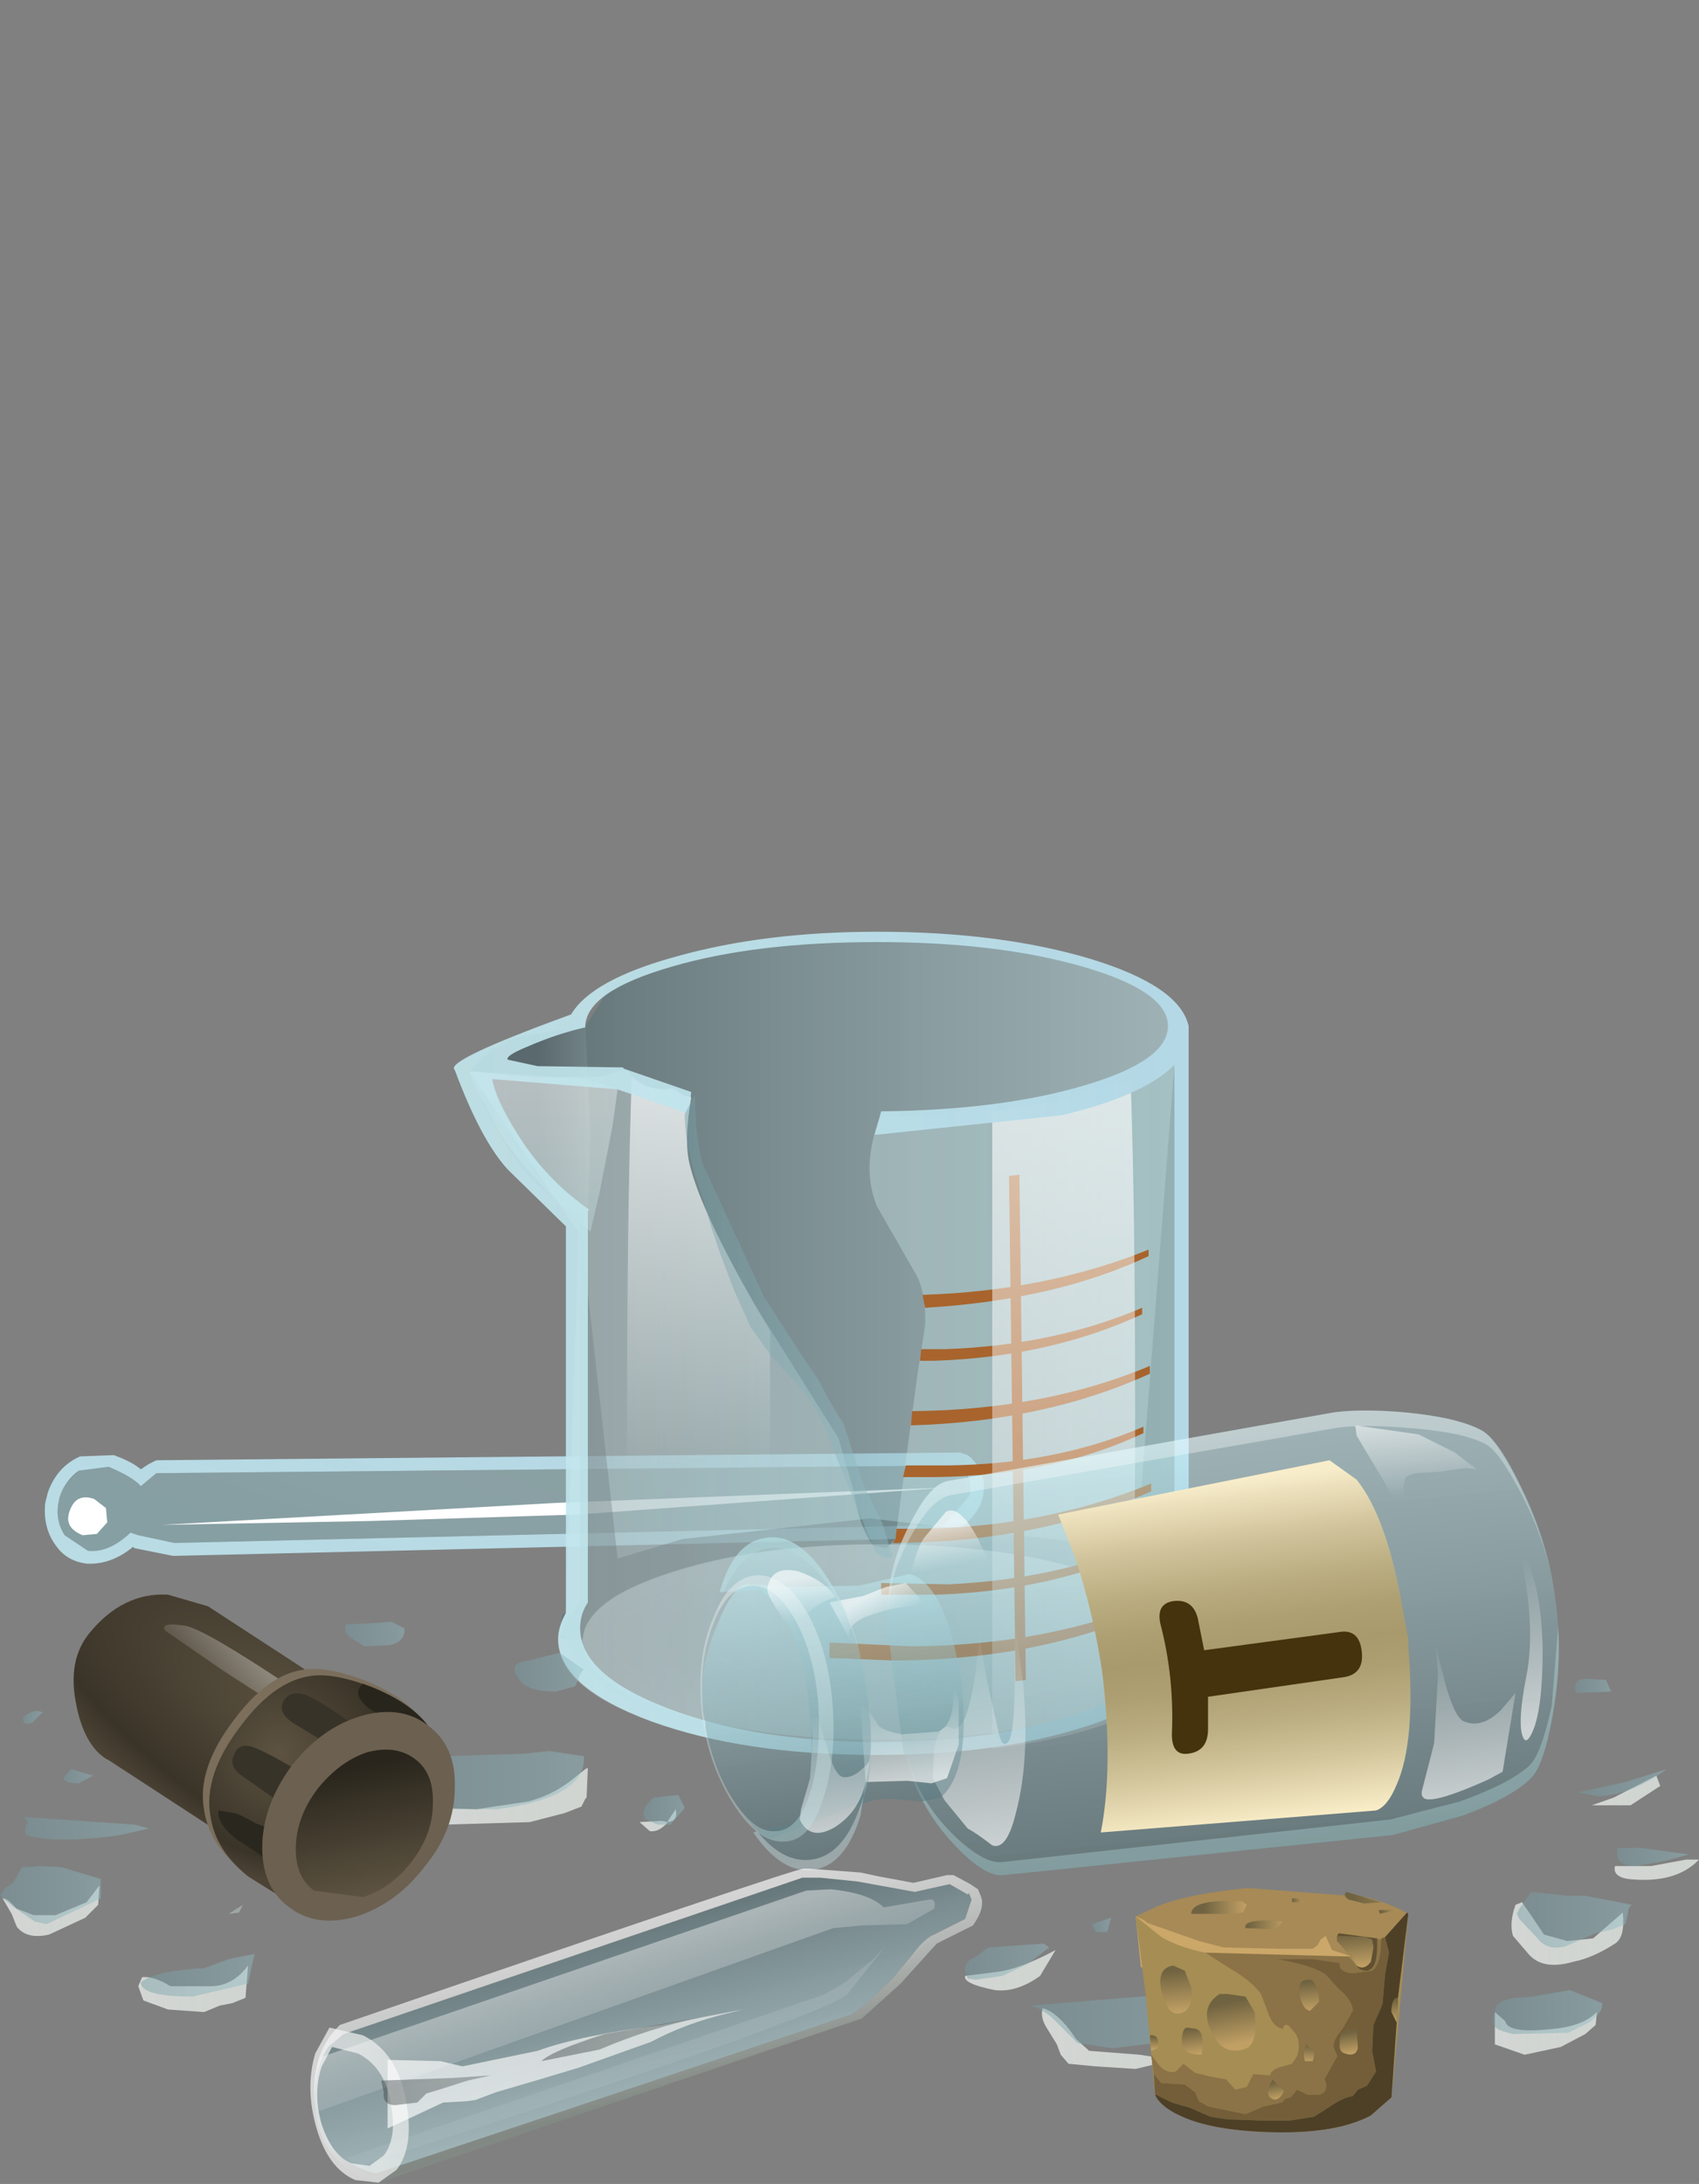<?xml version="1.0" encoding="UTF-8" standalone="no"?>
<svg xmlns:xlink="http://www.w3.org/1999/xlink" height="84.5px" width="65.75px" xmlns="http://www.w3.org/2000/svg">
  <rect width="100%" height="100%" fill="#808080" stroke="none"/>
  <g transform="matrix(1.0, 0.0, 0.0, 1.0, 0.0, 0.0)">
    <use height="48.45" transform="matrix(1.0, 0.0, 0.0, 1.0, 0.0, 36.05)" width="65.75" xlink:href="#shape0"/>
  </g>
  <defs>
    <g id="shape0" transform="matrix(1.0, 0.0, 0.0, 1.0, 0.0, -36.05)">
      <path d="M37.15 56.7 L37.55 57.35 Q37.7 58.15 36.55 59.0 L6.75 59.7 5.35 59.4 5.05 59.3 Q4.2 60.1 3.4 60.0 L2.5 59.4 Q2.15 58.85 2.25 58.2 2.35 57.5 2.95 57.0 3.55 56.45 4.2 56.75 5.15 57.15 5.45 57.5 L6.05 57.0 37.15 56.7" fill="url(#gradient0)" fill-rule="evenodd" stroke="none"/>
      <path d="M37.15 56.2 L37.45 56.3 Q38.3 57.0 38.0 58.05 37.8 58.7 36.85 59.4 L36.6 59.5 6.7 60.2 5.2 59.9 5.15 59.85 Q4.3 60.55 3.35 60.5 2.6 60.4 2.2 59.85 1.65 59.15 1.75 58.15 L1.85 57.75 Q2.2 56.75 3.1 56.35 L4.4 56.3 Q5.1 56.55 5.45 56.85 L5.75 56.65 6.05 56.5 37.15 56.2 M37.5 57.9 Q37.65 57.45 37.4 57.0 L37.15 56.7 6.05 57.0 5.45 57.5 Q5.15 57.15 4.2 56.75 L3.05 56.9 Q2.5 57.3 2.3 57.95 L2.25 58.2 Q2.15 58.85 2.5 59.4 L3.4 60.0 Q4.2 60.1 5.05 59.3 L5.35 59.4 6.75 59.7 36.55 59.0 37.5 57.9" fill="url(#gradient1)" fill-rule="evenodd" stroke="none"/>
      <path d="M3.65 58.0 L4.1 58.35 4.15 58.9 3.75 59.35 3.2 59.4 Q2.45 59.1 2.7 58.45 2.95 57.75 3.65 58.0" fill="#ffffff" fill-rule="evenodd" stroke="none"/>
      <path d="M36.7 57.55 L22.35 58.6 14.3 58.85 6.25 59.0 21.5 58.15 36.7 57.55" fill="#ffffff" fill-rule="evenodd" stroke="none"/>
      <path d="M22.75 46.85 Q21.25 46.55 20.2 45.2 19.5 44.35 18.75 42.8 L18.15 41.45 18.7 40.95 Q19.4 40.35 20.1 40.1 L22.65 39.7 22.85 43.8 22.75 46.85" fill="url(#gradient2)" fill-rule="evenodd" stroke="none"/>
      <path d="M34.05 59.75 Q29.35 59.75 26.0 60.85 22.65 61.9 22.55 63.45 L21.6 63.4 22.45 61.9 22.45 47.35 23.9 60.3 26.4 59.55 33.65 58.75 41.2 59.6 43.95 60.4 45.45 41.2 45.7 59.85 45.9 62.2 45.8 63.95 45.55 63.95 45.6 63.5 Q45.6 61.95 42.25 60.85 38.85 59.75 34.05 59.75" fill="url(#gradient3)" fill-rule="evenodd" stroke="none"/>
      <path d="M45.6 63.5 Q45.6 65.1 42.25 66.2 38.85 67.3 34.05 67.3 29.3 67.3 25.9 66.2 22.55 65.1 22.55 63.5 22.55 61.95 25.9 60.85 29.25 59.75 34.05 59.75 38.85 59.75 42.25 60.85 45.6 61.95 45.6 63.5" fill="url(#gradient4)" fill-rule="evenodd" stroke="none"/>
      <path d="M45.7 40.45 L45.9 42.15 45.9 62.2 45.8 63.95 Q45.0 65.2 43.4 66.0 40.05 67.75 34.05 67.4 27.9 67.0 25.35 66.25 24.4 66.0 23.2 65.15 L22.4 64.35 22.15 63.95 21.85 63.2 Q21.6 62.45 21.9 62.4 L22.45 62.4 22.45 47.35 Q20.45 45.3 19.6 43.9 L18.15 41.45 18.6 40.95 Q19.25 40.4 20.1 40.1 L22.65 39.7 23.55 38.3 Q25.25 36.85 29.2 36.45 33.6 36.05 38.4 36.65 42.6 37.2 44.15 38.0 45.25 38.65 45.7 40.45" fill="url(#gradient5)" fill-rule="evenodd" stroke="none"/>
      <path d="M45.5 39.9 L46.0 39.9 46.0 62.7 46.2 63.45 Q46.2 65.3 42.6 66.6 39.0 67.9 33.9 67.9 28.8 67.9 25.2 66.6 21.6 65.3 21.6 63.45 21.6 63.0 21.9 62.45 L22.4 47.7 18.15 41.45 20.7 41.7 23.3 41.65 24.1 41.4 24.3 41.45 Q24.85 42.15 25.75 42.15 L26.0 42.1 26.5 42.4 26.75 42.45 Q26.45 44.15 26.7 45.1 27.15 46.9 29.25 50.55 L32.45 55.65 33.05 57.75 Q33.25 59.1 33.8 59.8 L34.3 59.9 34.65 59.55 35.5 53.2 35.8 51.3 Q35.85 50.15 35.5 49.4 L33.95 46.7 Q33.35 45.3 33.95 43.5 L34.05 43.25 39.7 42.85 Q44.1 42.15 45.5 39.9" fill="url(#gradient6)" fill-rule="evenodd" stroke="none"/>
      <path d="M39.7 65.0 L39.3 65.05 39.05 45.5 39.45 45.45 39.7 65.0" fill="#a8642c" fill-rule="evenodd" stroke="none"/>
      <path d="M35.8 50.6 L35.7 50.1 Q40.5 49.95 44.45 48.35 L44.45 48.6 Q40.85 50.3 35.8 50.6" fill="#a8642c" fill-rule="evenodd" stroke="none"/>
      <path d="M44.5 52.85 L44.5 53.15 Q40.45 55.0 35.25 55.15 L35.3 54.6 Q40.45 54.55 44.5 52.85" fill="#a8642c" fill-rule="evenodd" stroke="none"/>
      <path d="M44.2 50.6 L44.2 50.85 Q40.65 52.5 36.15 52.65 L35.6 52.65 35.65 52.2 36.6 52.2 Q40.8 52.05 44.2 50.6" fill="#a8642c" fill-rule="evenodd" stroke="none"/>
      <path d="M44.55 57.4 L44.55 57.7 Q40.3 59.65 34.65 59.7 L34.55 59.7 34.65 59.55 34.7 59.15 35.25 59.15 Q40.3 59.15 44.55 57.4" fill="#a8642c" fill-rule="evenodd" stroke="none"/>
      <path d="M44.25 55.2 L44.25 55.45 Q40.75 57.1 36.2 57.15 L34.95 57.15 35.05 56.7 36.65 56.7 Q40.9 56.65 44.25 55.2" fill="#a8642c" fill-rule="evenodd" stroke="none"/>
      <path d="M32.1 64.15 L32.1 63.55 35.3 63.7 Q40.55 63.65 44.6 61.95 L44.6 62.25 Q40.35 64.2 34.7 64.25 L32.1 64.15" fill="#a8642c" fill-rule="evenodd" stroke="none"/>
      <path d="M44.3 59.9 Q40.75 61.55 36.25 61.7 L34.1 61.7 34.1 61.25 36.7 61.3 Q40.95 61.1 44.3 59.65 L44.3 59.9" fill="#a8642c" fill-rule="evenodd" stroke="none"/>
      <path d="M29.25 50.55 L29.8 51.5 29.8 67.65 Q26.75 67.3 24.35 66.3 24.15 50.15 24.45 41.65 24.95 42.15 25.75 42.15 L26.0 42.1 26.5 42.4 26.75 42.45 Q26.45 44.15 26.7 45.1 27.15 46.9 29.25 50.55" fill="url(#gradient7)" fill-rule="evenodd" stroke="none"/>
      <path d="M38.4 43.0 L39.05 42.95 41.7 42.4 42.2 42.1 42.45 42.15 Q43.25 42.15 43.75 41.65 44.05 50.15 43.85 66.3 41.55 67.3 38.4 67.65 L38.4 43.0" fill="url(#gradient8)" fill-rule="evenodd" stroke="none"/>
      <path d="M23.9 42.15 L23.7 43.6 23.2 46.15 22.85 47.65 Q20.1 45.2 19.2 43.6 L18.35 41.95 18.15 41.45 22.65 41.75 23.9 42.15" fill="url(#gradient9)" fill-rule="evenodd" stroke="none"/>
      <path d="M41.9 37.4 Q38.6 36.45 33.95 36.45 29.25 36.45 26.0 37.4 22.7 38.35 22.65 39.7 L22.65 39.75 Q21.55 40.0 20.4 40.5 19.55 40.85 19.65 41.0 L20.8 41.25 24.1 41.3 24.15 41.35 26.75 42.25 26.65 43.1 23.9 42.15 19.05 41.75 Q19.2 42.65 20.3 44.3 21.35 45.8 22.8 46.8 L22.75 46.85 22.75 62.0 Q22.45 62.45 22.45 63.0 22.45 64.8 25.85 66.1 29.25 67.4 34.05 67.4 38.85 67.4 42.25 66.1 45.6 64.8 45.6 63.0 L45.45 62.2 45.45 41.2 Q44.25 42.4 41.1 43.15 L33.95 43.9 33.85 43.9 34.1 43.0 Q38.75 42.95 41.95 42.0 45.2 41.05 45.2 39.7 45.2 38.35 41.9 37.4 M42.2 37.1 Q45.65 38.15 46.0 39.7 L46.0 62.65 46.2 63.4 Q46.2 65.25 42.6 66.6 39.0 67.9 33.9 67.9 28.8 67.9 25.2 66.6 21.6 65.25 21.6 63.4 21.6 62.95 21.9 62.4 L21.9 47.45 19.65 45.25 Q18.6 44.1 17.6 41.4 17.15 41.05 22.1 39.25 22.9 37.9 26.2 37.0 29.6 36.05 33.95 36.05 38.7 36.05 42.2 37.1" fill="url(#gradient10)" fill-rule="evenodd" stroke="none"/>
      <path d="M28.1 47.0 L29.55 50.15 31.0 52.4 31.65 53.35 32.1 54.2 32.65 55.1 33.4 57.4 34.15 58.95 34.55 60.25 Q34.1 60.35 33.85 60.0 L33.65 59.5 32.25 56.1 Q31.8 54.7 30.9 53.6 L29.95 52.6 29.05 51.35 28.4 49.9 27.85 48.45 27.5 47.4 27.2 46.35 Q26.5 44.5 26.5 43.1 L26.9 42.35 Q26.9 44.05 27.2 45.05 L28.1 47.0" fill="url(#gradient11)" fill-rule="evenodd" stroke="none"/>
      <path d="M58.25 78.2 Q58.35 78.7 60.1 78.5 61.25 78.4 61.8 77.85 L61.75 78.35 61.35 78.7 60.4 79.2 59.0 79.5 57.85 79.1 57.85 77.85 58.25 78.2" fill="url(#gradient12)" fill-rule="evenodd" stroke="none"/>
      <path d="M58.65 73.7 L58.9 73.6 59.35 74.25 59.75 74.85 60.65 75.1 61.65 75.0 62.8 74.0 Q62.9 74.95 62.5 75.2 61.65 75.75 60.9 75.9 59.7 76.25 59.15 75.6 L58.55 74.9 Q58.4 74.4 58.65 73.7" fill="url(#gradient13)" fill-rule="evenodd" stroke="none"/>
      <path d="M65.25 71.95 L65.75 71.95 Q64.85 72.9 63.0 72.7 62.4 72.6 62.5 72.2 L63.9 72.2 65.25 71.95" fill="url(#gradient14)" fill-rule="evenodd" stroke="none"/>
      <path d="M64.1 68.7 L64.25 69.1 63.1 69.85 61.6 69.85 62.45 69.55 64.1 68.7" fill="url(#gradient15)" fill-rule="evenodd" stroke="none"/>
      <path d="M43.95 80.05 L42.4 79.95 41.35 79.85 41.05 79.5 40.9 79.1 40.5 78.45 Q40.25 78.05 40.35 77.7 40.95 77.85 41.65 78.9 L42.15 79.35 44.1 79.5 45.4 79.7 43.95 80.05" fill="url(#gradient16)" fill-rule="evenodd" stroke="none"/>
      <path d="M40.85 75.45 L40.25 76.45 Q39.35 77.1 38.5 77.0 37.25 76.75 37.35 76.45 L38.55 76.3 Q39.45 76.2 40.85 75.45" fill="url(#gradient17)" fill-rule="evenodd" stroke="none"/>
      <path d="M25.85 70.5 Q25.5 70.9 25.15 70.85 L24.75 70.5 25.6 70.45 25.85 70.5 25.85 70.45 26.15 70.0 Q26.25 70.45 25.85 70.5" fill="url(#gradient18)" fill-rule="evenodd" stroke="none"/>
      <path d="M22.75 68.4 L22.7 69.55 22.65 69.6 22.5 69.9 21.85 70.15 20.5 70.5 17.15 70.6 Q16.8 70.6 16.75 70.45 L16.75 69.95 18.45 70.0 20.45 69.7 Q21.4 69.45 22.15 68.85 L22.65 68.45 22.75 68.4" fill="url(#gradient19)" fill-rule="evenodd" stroke="none"/>
      <path d="M5.35 76.85 L5.5 76.5 Q5.95 76.45 6.6 76.85 L8.15 76.85 Q9.0 76.85 9.6 76.05 L9.5 77.3 9.0 77.5 8.5 77.6 7.9 77.85 6.5 77.75 5.55 77.4 5.35 76.85" fill="url(#gradient20)" fill-rule="evenodd" stroke="none"/>
      <path d="M0.45 74.05 L0.1 73.45 Q0.25 73.45 0.4 73.6 L0.65 73.85 1.3 74.1 2.15 74.1 3.35 73.6 3.85 72.95 3.8 73.7 3.3 74.2 1.9 74.85 Q1.05 75.05 0.65 74.55 L0.45 74.05" fill="url(#gradient21)" fill-rule="evenodd" stroke="none"/>
      <path d="M19.25 70.0 L17.65 70.0 Q16.8 69.9 15.3 68.85 L14.35 67.95 17.3 67.95 20.3 67.85 21.25 67.75 22.6 67.95 Q22.7 69.55 19.25 70.0" fill="url(#gradient22)" fill-rule="evenodd" stroke="none"/>
      <path d="M15.15 62.75 L15.65 63.0 Q15.7 63.5 15.1 63.65 L14.1 63.7 13.55 63.35 Q13.25 63.1 13.4 62.85 L14.5 62.8 15.15 62.75" fill="url(#gradient23)" fill-rule="evenodd" stroke="none"/>
      <path d="M9.85 75.6 L9.6 76.75 7.45 77.25 Q5.45 77.25 5.45 76.7 6.0 76.25 7.9 76.15 L8.85 75.8 9.85 75.6" fill="url(#gradient24)" fill-rule="evenodd" stroke="none"/>
      <path d="M9.4 73.7 L9.25 74.0 8.85 74.05 Q9.15 73.85 9.4 73.7" fill="url(#gradient25)" fill-rule="evenodd" stroke="none"/>
      <path d="M5.25 70.6 L5.75 70.75 4.65 71.0 Q2.2 71.35 1.0 71.0 0.9 70.7 1.1 70.5 L0.9 70.3 5.25 70.6" fill="url(#gradient26)" fill-rule="evenodd" stroke="none"/>
      <path d="M2.75 68.45 L3.6 68.7 3.05 69.0 Q2.5 69.0 2.45 68.8 L2.75 68.45" fill="url(#gradient27)" fill-rule="evenodd" stroke="none"/>
      <path d="M1.5 66.2 L1.65 66.25 1.25 66.65 Q0.85 66.8 0.9 66.45 1.15 66.2 1.5 66.2" fill="url(#gradient28)" fill-rule="evenodd" stroke="none"/>
      <path d="M0.85 72.25 L1.6 72.2 2.4 72.25 3.9 72.7 3.9 73.45 3.6 73.6 1.8 74.45 1.35 74.35 0.55 73.8 0.0 73.35 0.2 73.05 0.5 72.85 0.85 72.25" fill="url(#gradient29)" fill-rule="evenodd" stroke="none"/>
      <path d="M38.8 76.45 L37.75 76.6 37.45 76.55 37.35 76.25 Q37.3 75.9 37.7 75.75 L38.25 75.35 40.4 75.2 40.6 75.35 39.75 76.0 38.8 76.45" fill="url(#gradient30)" fill-rule="evenodd" stroke="none"/>
      <path d="M42.25 74.45 L43.0 74.2 42.85 74.75 42.4 74.75 42.25 74.45" fill="url(#gradient31)" fill-rule="evenodd" stroke="none"/>
      <path d="M44.75 77.2 L47.1 77.95 Q46.65 78.05 46.05 78.4 L45.1 79.0 43.05 79.25 41.7 79.05 40.85 78.2 Q40.35 77.7 39.85 77.6 L44.75 77.2" fill="url(#gradient32)" fill-rule="evenodd" stroke="none"/>
      <path d="M61.75 74.8 L60.6 75.3 Q59.9 75.5 59.5 75.0 L58.8 74.25 58.7 74.05 58.8 73.85 59.25 73.2 60.65 73.35 61.35 73.35 63.15 73.7 Q63.0 73.8 63.0 74.05 L62.9 74.45 62.4 74.65 61.75 74.8" fill="url(#gradient33)" fill-rule="evenodd" stroke="none"/>
      <path d="M63.5 71.5 L65.35 71.75 64.45 72.0 63.3 72.2 Q62.45 72.2 62.6 71.5 L63.5 71.5" fill="url(#gradient34)" fill-rule="evenodd" stroke="none"/>
      <path d="M61.85 69.5 L61.05 69.35 62.9 68.95 64.5 68.45 Q63.15 69.45 61.85 69.5" fill="url(#gradient35)" fill-rule="evenodd" stroke="none"/>
      <path d="M26.25 69.45 L26.5 69.95 25.95 70.6 25.45 70.6 25.0 70.4 Q24.7 70.05 25.3 69.55 L26.25 69.45" fill="url(#gradient36)" fill-rule="evenodd" stroke="none"/>
      <path d="M22.6 64.6 Q22.45 64.7 22.4 64.95 L22.25 65.25 21.5 65.45 Q20.45 65.45 20.15 65.05 19.55 64.35 20.45 64.25 L21.65 63.95 22.6 64.6" fill="url(#gradient37)" fill-rule="evenodd" stroke="none"/>
      <path d="M62.15 65.0 L62.35 65.45 61.0 65.5 Q60.8 65.0 61.35 64.95 L62.15 65.0" fill="url(#gradient38)" fill-rule="evenodd" stroke="none"/>
      <path d="M60.75 77.0 L62.0 77.5 Q62.05 77.85 61.5 78.25 L60.7 78.65 58.55 78.7 Q57.9 78.55 57.85 78.4 57.75 78.3 57.8 78.0 L57.9 77.6 Q58.05 77.4 58.6 77.3 L59.3 77.25 60.75 77.0" fill="url(#gradient39)" fill-rule="evenodd" stroke="none"/>
      <path d="M35.25 58.9 Q36.0 57.4 36.7 57.3 L51.6 54.65 Q52.7 54.5 54.4 54.65 56.45 54.85 57.35 55.35 58.0 55.7 58.9 57.6 59.95 59.75 60.2 61.95 60.5 64.05 60.1 66.3 59.75 68.3 59.25 68.8 58.5 69.55 56.6 70.25 L53.9 71.0 38.85 72.55 Q38.15 72.65 37.0 71.45 35.9 70.3 35.4 69.0 L34.95 67.7 34.65 65.35 34.35 63.0 34.4 61.65 Q34.5 60.3 35.25 58.9" fill="url(#gradient40)" fill-rule="evenodd" stroke="none"/>
      <path d="M36.9 71.0 Q38.05 72.1 38.75 72.05 L53.8 70.4 56.5 69.7 Q58.45 69.0 59.2 68.3 59.65 67.85 60.05 66.0 L60.3 62.95 Q60.4 64.55 60.1 66.3 59.75 68.3 59.25 68.8 58.5 69.55 56.6 70.25 L53.9 71.0 38.85 72.55 Q38.15 72.65 37.0 71.45 35.9 70.3 35.4 69.0 L34.9 67.25 35.35 68.75 Q35.85 69.95 36.9 71.0" fill="url(#gradient41)" fill-rule="evenodd" stroke="none"/>
      <path d="M35.25 58.9 Q36.0 57.4 36.7 57.3 L51.6 54.65 Q52.7 54.5 54.4 54.65 56.45 54.85 57.35 55.35 57.95 55.7 58.85 57.55 59.65 59.2 60.0 60.8 59.65 59.3 58.9 57.85 58.0 56.1 57.45 55.85 56.55 55.4 54.5 55.25 52.75 55.1 51.7 55.25 L36.8 57.85 Q36.1 57.95 35.3 59.35 34.55 60.65 34.4 61.9 L34.35 62.7 34.4 61.65 Q34.5 60.3 35.25 58.9" fill="url(#gradient42)" fill-rule="evenodd" stroke="none"/>
      <path d="M39.25 62.75 L39.5 64.35 Q39.95 67.8 39.3 70.2 38.95 71.6 38.4 71.4 37.75 70.9 37.45 70.75 L36.55 69.65 36.1 68.8 36.15 67.7 Q36.35 66.6 36.8 66.85 37.55 67.25 37.9 63.35 L38.2 65.05 38.65 67.05 Q38.8 67.7 39.05 67.35 39.35 66.8 39.25 62.75" fill="url(#gradient43)" fill-rule="evenodd" stroke="none"/>
      <path d="M59.05 64.95 Q59.35 63.55 59.1 61.6 L58.85 59.95 Q59.65 61.15 59.7 63.8 59.7 66.0 59.35 66.9 59.05 67.65 58.9 67.1 58.75 66.5 59.05 64.95" fill="url(#gradient44)" fill-rule="evenodd" stroke="none"/>
      <path d="M41.6 60.25 L40.95 58.6 51.45 56.5 52.5 57.25 Q53.7 58.75 54.3 62.35 L54.5 63.4 54.5 63.7 Q54.8 67.35 54.05 69.05 53.7 69.9 53.25 70.05 L42.6 70.9 Q43.1 68.35 42.65 64.65 42.3 62.35 41.6 60.25" fill="url(#gradient45)" fill-rule="evenodd" stroke="none"/>
      <path d="M35.85 59.4 L36.6 58.5 Q37.1 58.2 37.8 59.45 L38.5 60.85 Q37.6 60.6 36.65 61.1 35.7 61.55 35.35 62.45 L35.1 61.65 35.3 60.7 Q35.55 59.7 35.85 59.4" fill="url(#gradient46)" fill-rule="evenodd" stroke="none"/>
      <path d="M55.55 63.65 L55.95 65.2 Q56.3 66.45 56.65 66.6 57.35 66.9 58.1 66.15 L58.65 65.5 58.15 68.55 57.6 68.85 Q55.6 69.75 55.15 69.6 54.95 69.5 55.05 69.2 L55.5 67.45 55.65 64.8 55.55 63.65" fill="url(#gradient47)" fill-rule="evenodd" stroke="none"/>
      <path d="M54.9 55.5 L56.3 56.2 56.95 56.7 57.15 56.85 56.7 56.8 55.65 56.95 54.8 57.0 Q54.45 57.1 54.4 57.15 L54.3 57.55 54.5 58.95 53.55 57.3 53.1 56.55 52.5 55.55 52.45 55.15 54.9 55.5" fill="url(#gradient48)" fill-rule="evenodd" stroke="none"/>
      <path d="M37.1 64.5 L37.25 65.25 37.25 65.55 Q37.5 68.6 36.4 69.55 L35.7 69.7 34.4 69.6 Q33.75 69.55 32.0 70.3 L29.95 71.1 Q29.4 71.2 28.5 69.8 27.5 68.35 27.3 66.85 L27.3 66.55 27.2 66.2 Q27.0 64.75 27.7 63.0 28.35 61.35 28.9 61.3 L30.9 61.4 33.25 61.35 35.2 60.9 Q36.5 61.25 37.1 64.5" fill="url(#gradient49)" fill-rule="evenodd" stroke="none"/>
      <path d="M37.1 65.8 L37.1 67.5 36.65 68.8 36.05 69.0 35.1 68.9 33.5 68.95 33.3 66.0 33.55 66.1 33.9 66.6 Q34.0 66.95 34.9 67.1 L36.3 67.0 Q37.05 66.7 36.85 64.95 L37.1 65.8" fill="url(#gradient50)" fill-rule="evenodd" stroke="none"/>
      <path d="M32.1 62.0 L33.4 61.75 34.3 61.4 35.05 61.25 35.8 62.05 34.5 62.25 Q33.75 62.45 33.4 62.6 32.8 62.9 32.85 63.35 L32.1 62.0" fill="url(#gradient51)" fill-rule="evenodd" stroke="none"/>
      <path d="M43.95 74.15 L44.8 73.75 Q46.1 73.25 48.3 73.05 L52.85 73.4 Q53.95 73.7 54.5 74.05 L53.85 81.15 53.05 81.85 Q51.75 82.55 49.3 82.5 46.75 82.45 45.5 81.75 L44.7 81.05 44.35 77.25 43.95 74.15" fill="#a78a56" fill-rule="evenodd" stroke="none"/>
      <path d="M45.5 76.75 L44.15 76.1 43.95 74.15 Q44.25 74.25 44.4 74.4 L45.4 74.75 46.4 75.1 47.35 75.35 49.55 75.4 50.8 75.4 51.0 75.25 51.1 75.05 51.3 74.9 51.55 75.45 52.15 75.65 Q52.45 75.7 52.4 76.0 52.4 76.5 51.45 76.75 L48.5 77.1 45.5 76.75" fill="#cba769" fill-rule="evenodd" stroke="none"/>
      <path d="M48.05 73.55 L48.25 73.7 48.1 74.0 47.5 74.05 46.1 74.05 Q46.1 73.55 47.55 73.55 L48.05 73.55" fill="url(#gradient52)" fill-rule="evenodd" stroke="none"/>
      <path d="M49.35 74.65 L48.2 74.6 Q48.1 74.3 49.1 74.3 L49.65 74.35 49.35 74.65" fill="url(#gradient53)" fill-rule="evenodd" stroke="none"/>
      <path d="M50.0 73.45 L50.2 73.45 50.45 73.6 50.0 73.6 50.0 73.45" fill="url(#gradient54)" fill-rule="evenodd" stroke="none"/>
      <path d="M52.2 73.5 Q51.95 73.35 52.1 73.2 L53.45 73.6 52.8 73.65 52.2 73.5" fill="url(#gradient55)" fill-rule="evenodd" stroke="none"/>
      <path d="M53.4 74.05 L53.35 73.9 54.05 73.9 53.4 74.05" fill="url(#gradient56)" fill-rule="evenodd" stroke="none"/>
      <path d="M44.35 77.25 L43.95 74.15 44.95 74.95 Q46.35 75.75 48.65 75.7 L52.35 75.7 51.95 75.35 Q51.6 74.95 51.8 74.8 L52.7 74.85 53.4 75.05 Q54.15 74.8 54.45 74.0 L54.5 74.05 53.85 81.15 53.05 81.85 Q51.75 82.55 49.3 82.5 46.75 82.45 45.5 81.75 L44.7 81.05 44.35 77.25" fill="#a58d54" fill-rule="evenodd" stroke="none"/>
      <path d="M49.45 80.7 L49.25 80.45 Q48.95 81.0 49.15 81.15 49.45 81.4 49.7 80.9 L49.45 80.7 M50.7 79.25 L50.55 79.1 Q50.4 79.4 50.5 79.75 L50.8 79.75 Q50.95 79.3 50.7 79.25 M50.55 76.6 Q50.2 76.65 50.3 77.2 50.4 77.75 50.7 77.8 L51.05 77.45 Q51.05 76.85 50.75 76.6 L50.55 76.6 M46.8 75.65 L46.65 75.55 52.2 75.7 52.5 76.05 Q52.6 76.25 52.9 76.25 53.3 76.2 53.3 75.25 L53.3 75.0 53.4 75.05 53.45 75.0 Q53.45 76.0 53.1 76.25 L52.35 76.35 Q51.8 76.3 51.85 75.95 L50.8 75.8 49.4 75.8 Q50.8 76.05 51.3 76.4 L51.8 76.95 Q52.35 77.4 52.35 77.8 L51.95 78.5 Q51.6 78.9 51.6 79.2 L51.75 79.55 51.45 80.1 51.25 80.45 51.3 80.55 Q51.4 80.95 51.05 81.05 L50.6 81.05 50.2 80.85 49.95 81.15 49.75 81.2 49.6 81.35 48.9 81.5 48.2 81.8 46.75 81.5 46.4 81.3 46.25 80.95 45.85 80.65 44.95 80.6 44.65 80.25 44.55 79.5 44.85 79.9 Q45.15 80.25 45.5 80.15 L45.8 79.85 46.25 80.2 46.85 80.35 47.45 80.45 47.8 80.85 48.25 80.75 48.5 80.25 49.15 80.3 Q49.2 80.05 49.65 79.95 L50.0 79.85 50.2 79.55 Q50.35 79.05 50.15 78.7 L49.9 78.4 Q49.7 78.25 49.65 78.5 49.3 78.45 49.1 77.95 L48.8 77.15 Q48.45 76.65 47.5 76.1 L46.8 75.65" fill="#8b7347" fill-rule="evenodd" stroke="none"/>
      <path d="M51.75 74.9 L51.8 74.8 53.3 75.0 53.3 75.25 Q53.3 76.2 52.9 76.25 52.6 76.25 52.5 76.05 52.8 76.25 53.05 75.9 L53.15 75.35 53.1 75.05 52.85 74.95 51.75 74.9" fill="#615031" fill-rule="evenodd" stroke="none"/>
      <path d="M52.55 79.25 L52.5 78.55 52.15 78.55 Q51.85 78.6 51.85 79.0 51.8 79.4 52.05 79.45 52.45 79.6 52.55 79.25 M51.8 76.95 L51.3 76.4 Q50.8 76.05 49.4 75.8 L50.8 75.8 51.85 75.95 Q51.8 76.3 52.35 76.35 L53.1 76.25 Q53.45 76.0 53.45 75.0 L53.6 74.95 53.75 75.55 53.6 76.4 53.5 77.55 53.15 78.35 53.1 79.35 53.25 80.15 52.9 80.7 52.55 80.85 52.35 81.1 Q52.0 81.15 51.55 81.45 L50.85 81.9 49.9 82.05 48.95 82.05 47.5 82.0 46.85 81.9 46.05 81.55 45.35 81.35 44.75 81.05 44.7 81.05 44.65 80.25 44.95 80.6 45.85 80.65 46.25 80.95 46.4 81.3 46.75 81.5 48.2 81.8 48.9 81.5 49.6 81.35 49.75 81.2 49.95 81.15 50.2 80.85 50.6 81.05 51.05 81.05 Q51.4 80.95 51.3 80.55 L51.25 80.45 51.45 80.1 51.75 79.55 51.6 79.2 Q51.6 78.9 51.95 78.5 L52.35 77.8 Q52.35 77.4 51.8 76.95" fill="#735e39" fill-rule="evenodd" stroke="none"/>
      <path d="M54.5 74.05 L54.1 77.3 Q53.85 77.3 53.85 77.85 L54.05 78.25 53.85 81.15 53.05 81.85 Q51.75 82.55 49.3 82.5 46.9 82.45 45.65 81.85 44.9 81.5 44.7 81.05 L44.75 81.05 45.35 81.35 46.05 81.55 46.85 81.9 47.5 82.0 48.95 82.05 49.9 82.05 50.85 81.9 51.55 81.45 Q52.0 81.15 52.35 81.1 L52.55 80.85 52.9 80.7 53.25 80.15 53.1 79.35 53.15 78.35 53.5 77.55 53.6 76.4 53.75 75.55 53.6 74.95 54.45 74.0 54.5 74.05" fill="#4d4027" fill-rule="evenodd" stroke="none"/>
      <path d="M45.65 77.9 Q45.4 77.95 45.2 77.7 L44.95 77.05 Q44.75 76.15 45.4 76.05 L45.85 76.25 46.1 76.9 Q46.2 77.8 45.65 77.9" fill="url(#gradient57)" fill-rule="evenodd" stroke="none"/>
      <path d="M47.2 77.15 L47.5 77.15 48.2 77.25 48.55 77.85 Q48.7 79.0 48.25 79.25 47.35 79.6 46.9 78.65 46.4 77.65 47.2 77.15" fill="url(#gradient58)" fill-rule="evenodd" stroke="none"/>
      <path d="M45.8 79.2 Q45.7 79.05 45.75 78.75 45.8 78.45 45.95 78.45 L46.3 78.5 Q46.65 78.65 46.5 79.5 45.9 79.5 45.8 79.2" fill="url(#gradient59)" fill-rule="evenodd" stroke="none"/>
      <path d="M44.5 78.75 Q44.9 78.7 44.8 79.25 L44.55 79.35 44.5 78.75" fill="url(#gradient60)" fill-rule="evenodd" stroke="none"/>
      <path d="M50.7 77.8 Q50.4 77.75 50.3 77.2 50.2 76.65 50.55 76.6 L50.75 76.6 Q51.05 76.85 51.05 77.45 L50.7 77.8" fill="#705c39" fill-rule="evenodd" stroke="none"/>
      <path d="M50.7 77.8 Q50.4 77.75 50.3 77.2 50.2 76.65 50.55 76.6 L50.75 76.6 Q51.05 76.85 51.05 77.45 L50.7 77.8" fill="url(#gradient61)" fill-rule="evenodd" stroke="none"/>
      <path d="M50.7 79.25 Q50.95 79.3 50.8 79.75 L50.5 79.75 Q50.4 79.4 50.55 79.1 L50.7 79.25" fill="#705c39" fill-rule="evenodd" stroke="none"/>
      <path d="M50.7 79.25 Q50.95 79.3 50.8 79.75 L50.5 79.75 Q50.4 79.4 50.55 79.1 L50.7 79.25" fill="url(#gradient62)" fill-rule="evenodd" stroke="none"/>
      <path d="M49.45 80.7 L49.7 80.9 Q49.45 81.4 49.15 81.15 48.95 81.0 49.25 80.45 L49.45 80.7" fill="#705c39" fill-rule="evenodd" stroke="none"/>
      <path d="M49.45 80.7 L49.7 80.9 Q49.45 81.4 49.15 81.15 48.95 81.0 49.25 80.45 L49.45 80.7" fill="url(#gradient63)" fill-rule="evenodd" stroke="none"/>
      <path d="M52.15 78.55 L52.5 78.55 52.55 79.25 Q52.45 79.6 52.05 79.45 51.8 79.4 51.85 79.0 51.85 78.6 52.15 78.55" fill="#615031" fill-rule="evenodd" stroke="none"/>
      <path d="M52.15 78.55 L52.5 78.55 52.55 79.25 Q52.45 79.6 52.05 79.45 51.8 79.4 51.85 79.0 51.85 78.6 52.15 78.55" fill="url(#gradient64)" fill-rule="evenodd" stroke="none"/>
      <path d="M53.85 77.85 Q53.85 77.3 54.1 77.3 L54.05 78.25 53.85 77.85" fill="#4d4027" fill-rule="evenodd" stroke="none"/>
      <path d="M53.85 77.85 Q53.85 77.3 54.1 77.3 L54.05 78.25 53.85 77.85" fill="url(#gradient65)" fill-rule="evenodd" stroke="none"/>
      <path d="M52.2 75.6 L51.75 75.1 51.75 74.9 52.85 74.95 53.1 75.05 53.15 75.35 53.05 75.9 Q52.8 76.25 52.5 76.05 L52.25 75.7 52.35 75.7 52.2 75.6" fill="#615031" fill-rule="evenodd" stroke="none"/>
      <path d="M52.2 75.6 L51.75 75.1 51.75 74.9 52.85 74.95 53.1 75.05 53.15 75.35 53.05 75.9 Q52.8 76.25 52.5 76.05 L52.25 75.7 52.35 75.7 52.2 75.6" fill="url(#gradient66)" fill-rule="evenodd" stroke="none"/>
      <path d="M32.05 61.1 Q33.2 62.85 33.55 65.5 33.95 68.15 33.3 70.2 32.7 72.2 31.45 72.35 30.25 72.5 29.15 70.9 L29.95 70.7 30.0 70.7 30.55 70.6 30.6 70.55 30.65 70.55 30.75 70.45 30.95 70.15 30.95 70.1 31.05 69.95 31.05 69.9 31.15 69.75 31.15 69.65 31.2 69.45 31.25 69.4 31.3 69.15 31.3 69.05 31.35 68.8 31.35 68.65 31.4 68.35 31.4 67.15 31.35 66.7 31.3 65.85 Q31.0 63.45 30.2 62.25 L29.45 61.5 29.1 61.55 27.85 61.6 Q28.4 59.65 29.65 59.5 30.9 59.3 32.05 61.1" fill="url(#gradient67)" fill-rule="evenodd" stroke="none"/>
      <path d="M32.05 61.1 Q32.95 62.45 33.35 64.3 32.95 62.6 32.1 61.4 30.95 59.75 29.7 59.9 28.6 60.15 28.0 61.6 L27.85 61.6 Q28.4 59.65 29.65 59.5 30.9 59.3 32.05 61.1" fill="url(#gradient68)" fill-rule="evenodd" stroke="none"/>
      <path d="M31.45 72.35 Q30.25 72.5 29.15 70.9 L29.3 70.85 Q30.3 72.1 31.4 71.95 32.6 71.8 33.25 70.0 33.65 68.95 33.7 67.7 L33.3 70.25 Q32.7 72.2 31.45 72.35" fill="url(#gradient69)" fill-rule="evenodd" stroke="none"/>
      <path d="M31.35 66.55 L31.65 66.45 32.05 67.75 Q32.3 68.65 32.6 68.75 33.05 68.85 33.65 68.15 L33.5 68.95 Q33.25 70.1 32.3 70.7 31.35 71.25 30.95 70.4 L31.0 70.0 31.35 68.8 31.45 67.2 31.35 66.55" fill="url(#gradient70)" fill-rule="evenodd" stroke="none"/>
      <path d="M29.7 61.45 Q29.85 60.55 30.9 60.8 31.9 61.15 32.35 61.8 31.2 62.1 30.7 63.3 L30.5 62.9 Q29.65 61.75 29.7 61.45" fill="url(#gradient71)" fill-rule="evenodd" stroke="none"/>
      <path d="M46.75 65.65 L46.75 66.9 Q46.75 67.75 46.0 67.85 45.35 67.95 45.35 67.1 45.45 64.9 44.9 62.8 44.75 62.05 45.4 61.95 46.15 61.85 46.35 62.6 L46.6 63.85 51.8 63.15 Q52.6 63.0 52.7 63.9 52.8 64.8 51.95 64.9 L46.75 65.65" fill="#45330d" fill-rule="evenodd" stroke="none"/>
      <path d="M27.6 62.6 Q28.2 61.05 29.25 60.95 30.3 60.9 31.15 62.25 32.0 63.65 32.2 65.7 32.4 67.85 31.9 69.45 31.4 71.2 30.4 71.25 29.35 71.35 28.35 69.75 27.35 68.15 27.15 66.15 26.95 64.1 27.6 62.6 M31.65 65.7 Q31.45 63.8 30.7 62.55 29.95 61.3 29.05 61.35 28.1 61.45 27.6 62.85 27.05 64.2 27.2 66.1 27.4 68.0 28.25 69.45 29.15 70.95 30.05 70.85 30.95 70.8 31.4 69.2 31.8 67.7 31.65 65.7" fill="url(#gradient72)" fill-rule="evenodd" stroke="none"/>
      <path d="M8.05 62.15 L14.65 66.45 15.3 67.65 Q15.7 69.15 14.55 70.8 13.6 72.15 12.1 72.4 L10.8 72.4 4.2 68.1 4.1 68.05 Q3.25 67.5 2.95 65.95 2.6 64.25 3.45 63.2 4.75 61.6 6.5 61.7 L8.05 62.15" fill="url(#gradient73)" fill-rule="evenodd" stroke="none"/>
      <path d="M11.15 65.2 L10.5 65.8 10.2 65.65 8.65 64.65 6.4 63.1 Q6.15 62.75 7.15 62.9 7.85 63.0 11.15 65.2" fill="url(#gradient74)" fill-rule="evenodd" stroke="none"/>
      <path d="M9.05 66.55 Q10.35 64.8 11.75 64.6 12.65 64.45 14.2 65.05 17.6 66.5 16.35 68.9 L13.4 72.55 Q12.4 73.85 11.35 73.6 L9.35 72.35 Q8.1 71.35 7.9 70.05 7.6 68.45 9.05 66.55" fill="#7b6e5b" fill-rule="evenodd" stroke="none"/>
      <path d="M9.3 66.8 Q10.6 65.05 12.0 64.85 12.9 64.7 14.45 65.3 17.85 66.75 16.6 69.15 L13.65 72.8 Q12.65 74.1 11.6 73.85 L9.6 72.6 Q8.35 71.6 8.15 70.3 7.85 68.7 9.3 66.8" fill="url(#gradient75)" fill-rule="evenodd" stroke="none"/>
      <path d="M10.2 71.85 L9.2 71.2 Q8.4 70.6 8.45 70.05 L9.05 70.15 Q9.3 70.2 9.9 70.55 L10.7 70.85 10.8 72.25 10.5 72.15 10.2 71.85" fill="#2a271e" fill-rule="evenodd" stroke="none"/>
      <path d="M9.35 68.7 Q8.85 68.35 9.05 67.9 9.2 67.5 9.6 67.55 10.0 67.6 11.6 68.55 L11.2 70.0 9.35 68.7" fill="#373328" fill-rule="evenodd" stroke="none"/>
      <path d="M14.0 66.95 L13.05 67.7 11.4 66.7 Q10.75 66.3 10.95 65.85 11.2 65.4 11.75 65.55 12.35 65.75 14.0 66.95" fill="#373328" fill-rule="evenodd" stroke="none"/>
      <path d="M14.45 65.3 Q15.9 65.9 16.55 66.75 L16.05 67.15 14.35 66.15 Q13.55 65.55 14.05 65.15 L14.45 65.3" fill="#28251d" fill-rule="evenodd" stroke="none"/>
      <path d="M11.3 68.3 Q12.45 66.85 13.95 66.4 15.5 65.95 16.55 66.75 17.65 67.55 17.6 69.15 17.6 70.8 16.45 72.2 15.35 73.65 13.8 74.15 12.25 74.6 11.2 73.8 10.1 73.0 10.15 71.35 10.2 69.8 11.3 68.3" fill="#6c6050" fill-rule="evenodd" stroke="none"/>
      <path d="M12.3 69.2 Q13.15 68.15 14.2 67.8 15.3 67.5 16.05 68.05 16.8 68.6 16.75 69.8 16.75 70.95 15.95 72.0 15.15 73.05 14.05 73.4 L12.15 73.15 Q11.4 72.6 11.45 71.4 11.5 70.25 12.3 69.2" fill="url(#gradient76)" fill-rule="evenodd" stroke="none"/>
      <path d="M31.05 72.65 L31.75 72.65 33.2 72.8 35.4 73.2 36.75 72.9 37.45 73.3 37.5 73.25 37.6 73.5 37.35 74.25 36.05 74.9 34.55 76.55 33.5 77.55 32.95 77.95 14.55 84.1 Q12.4 83.55 12.2 81.5 12.0 79.45 13.3 78.7 L31.05 72.65" fill="url(#gradient77)" fill-rule="evenodd" stroke="none"/>
      <path d="M31.75 72.65 L31.05 72.65 13.3 78.7 12.7 79.2 Q12.05 80.2 12.2 81.5 12.4 83.55 14.55 84.1 L32.95 77.95 33.5 77.55 34.55 76.55 35.3 75.65 Q35.7 75.1 36.05 74.9 L37.35 74.25 37.6 73.5 37.5 73.25 37.45 73.3 36.75 72.9 35.4 73.2 33.2 72.8 31.75 72.65 M31.1 72.3 L31.3 72.3 33.3 72.45 34.0 72.6 35.35 72.85 36.65 72.55 36.9 72.55 37.55 72.9 37.85 73.1 37.95 73.35 Q38.15 73.8 37.65 74.5 L36.25 75.2 34.85 76.75 33.35 78.1 33.2 78.15 14.65 84.45 Q12.45 83.85 12.2 81.6 11.95 79.55 13.1 78.4 L13.15 78.35 Q30.75 72.3 31.1 72.3" fill="url(#gradient78)" fill-rule="evenodd" stroke="none"/>
      <path d="M31.2 73.15 L32.15 73.1 Q33.65 73.25 34.2 73.8 L35.95 73.5 Q36.25 73.45 36.15 73.85 L35.1 74.45 33.35 74.5 32.25 74.6 12.3 81.7 Q12.1 81.15 12.2 80.35 L12.4 79.6 31.2 73.15" fill="url(#gradient79)" fill-rule="evenodd" stroke="none"/>
      <path d="M32.8 77.15 Q31.7 78.1 13.9 83.8 L13.4 83.5 31.95 77.15 32.7 76.7 33.8 75.8 34.3 75.25 32.8 77.15" fill="url(#gradient80)" fill-rule="evenodd" stroke="none"/>
      <path d="M12.2 79.45 L12.75 78.45 14.05 78.75 Q15.45 79.45 15.75 81.5 16.0 83.1 15.35 83.95 L14.65 84.45 13.75 84.35 Q12.7 83.9 12.25 82.35 11.8 80.8 12.2 79.45 M13.85 79.45 L12.85 79.2 12.45 79.95 Q12.1 81.0 12.45 82.2 12.85 83.4 13.6 83.7 L14.3 83.8 14.85 83.4 Q15.35 82.75 15.15 81.55 14.95 80.0 13.85 79.45" fill="url(#gradient81)" fill-rule="evenodd" stroke="none"/>
      <path d="M28.15 77.9 Q26.5 78.3 25.2 79.0 L22.4 80.0 20.9 80.45 19.2 80.95 18.4 81.25 18.05 81.3 17.15 81.35 15.65 82.05 15.0 82.35 15.0 79.7 17.05 79.75 17.9 79.95 20.8 79.35 Q22.45 78.75 25.6 78.35 L28.75 77.75 28.15 77.9" fill="url(#gradient82)" fill-rule="evenodd" stroke="none"/>
      <path d="M19.0 80.3 L18.1 80.5 17.0 80.85 16.5 81.0 16.15 81.35 15.3 81.45 Q14.8 81.45 14.85 80.95 L14.75 80.5 17.5 80.4 19.0 80.3" fill="url(#gradient83)" fill-rule="evenodd" stroke="none"/>
      <path d="M23.4 78.7 L27.15 78.05 Q25.2 78.45 23.2 79.3 L20.95 79.75 Q21.35 79.35 23.4 78.7" fill="url(#gradient84)" fill-rule="evenodd" stroke="none"/>
    </g>
    <linearGradient gradientTransform="matrix(0.004, -0.012, -0.012, -0.004, 18.6, 61.9)" gradientUnits="userSpaceOnUse" id="gradient0" spreadMethod="pad" x1="-819.2" x2="819.2">
      <stop offset="0.0" stop-color="#7fbec8" stop-opacity="0.459"/>
      <stop offset="1.0" stop-color="#a0d0d8" stop-opacity="0.427"/>
    </linearGradient>
    <linearGradient gradientTransform="matrix(0.005, -0.014, -0.014, -0.005, 18.25, 62.9)" gradientUnits="userSpaceOnUse" id="gradient1" spreadMethod="pad" x1="-819.2" x2="819.2">
      <stop offset="0.0" stop-color="#c5eaf0" stop-opacity="0.878"/>
      <stop offset="1.0" stop-color="#b3d7e5"/>
    </linearGradient>
    <linearGradient gradientTransform="matrix(0.003, 0.0, 0.0, -0.003, 20.5, 43.3)" gradientUnits="userSpaceOnUse" id="gradient2" spreadMethod="pad" x1="-819.2" x2="819.2">
      <stop offset="0.569" stop-color="#000000" stop-opacity="0.2"/>
      <stop offset="1.0" stop-color="#ffffff" stop-opacity="0.2"/>
    </linearGradient>
    <linearGradient gradientTransform="matrix(0.015, 0.0, 0.0, -0.015, 33.75, 52.55)" gradientUnits="userSpaceOnUse" id="gradient3" spreadMethod="pad" x1="-819.2" x2="819.2">
      <stop offset="0.325" stop-color="#000000" stop-opacity="0.349"/>
      <stop offset="0.894" stop-color="#000000" stop-opacity="0.349"/>
    </linearGradient>
    <radialGradient cx="0" cy="0" gradientTransform="matrix(0.014, 0.0, 0.0, -0.004, 34.05, 63.5)" gradientUnits="userSpaceOnUse" id="gradient4" r="819.2" spreadMethod="pad">
      <stop offset="0.0" stop-color="#c7ebed" stop-opacity="0.227"/>
      <stop offset="1.0" stop-color="#ffffff" stop-opacity="0.298"/>
    </radialGradient>
    <linearGradient gradientTransform="matrix(0.014, 0.0, 0.0, -0.014, 33.7, 51.85)" gradientUnits="userSpaceOnUse" id="gradient5" spreadMethod="pad" x1="-819.2" x2="819.2">
      <stop offset="0.0" stop-color="#496e75" stop-opacity="0.459"/>
      <stop offset="1.0" stop-color="#c7f6fe" stop-opacity="0.427"/>
    </linearGradient>
    <linearGradient gradientTransform="matrix(0.017, 0.0, 0.0, -0.017, 32.2, 53.9)" gradientUnits="userSpaceOnUse" id="gradient6" spreadMethod="pad" x1="-819.2" x2="819.2">
      <stop offset="0.0" stop-color="#ffffff" stop-opacity="0.349"/>
      <stop offset="1.0" stop-color="#abd9db" stop-opacity="0.349"/>
    </linearGradient>
    <linearGradient gradientTransform="matrix(0.0, 0.009, 0.009, 0.0, 27.05, 49.65)" gradientUnits="userSpaceOnUse" id="gradient7" spreadMethod="pad" x1="-819.2" x2="819.2">
      <stop offset="0.0" stop-color="#ffffff" stop-opacity="0.639"/>
      <stop offset="1.0" stop-color="#ffffff" stop-opacity="0.0"/>
    </linearGradient>
    <linearGradient gradientTransform="matrix(0.0, 0.025, 0.025, 0.0, 41.2, 61.95)" gradientUnits="userSpaceOnUse" id="gradient8" spreadMethod="pad" x1="-819.2" x2="819.2">
      <stop offset="0.0" stop-color="#ffffff" stop-opacity="0.639"/>
      <stop offset="1.0" stop-color="#ffffff" stop-opacity="0.0"/>
    </linearGradient>
    <linearGradient gradientTransform="matrix(0.0, 0.006, 0.006, 0.0, 21.05, 46.3)" gradientUnits="userSpaceOnUse" id="gradient9" spreadMethod="pad" x1="-819.2" x2="819.2">
      <stop offset="0.0" stop-color="#ffffff" stop-opacity="0.349"/>
      <stop offset="1.0" stop-color="#abd9db" stop-opacity="0.349"/>
    </linearGradient>
    <linearGradient gradientTransform="matrix(0.018, 0.0, 0.0, -0.018, 31.9, 52.0)" gradientUnits="userSpaceOnUse" id="gradient10" spreadMethod="pad" x1="-819.2" x2="819.2">
      <stop offset="0.0" stop-color="#c5eaf0" stop-opacity="0.878"/>
      <stop offset="1.0" stop-color="#b3d7e5"/>
    </linearGradient>
    <linearGradient gradientTransform="matrix(0.02, 0.0, 0.0, -0.02, 31.75, 51.3)" gradientUnits="userSpaceOnUse" id="gradient11" spreadMethod="pad" x1="-819.2" x2="819.2">
      <stop offset="0.0" stop-color="#496e75" stop-opacity="0.459"/>
      <stop offset="1.0" stop-color="#c7f6fe" stop-opacity="0.427"/>
    </linearGradient>
    <linearGradient gradientTransform="matrix(0.01, 0.0, 0.0, -0.01, 60.4, 78.7)" gradientUnits="userSpaceOnUse" id="gradient12" spreadMethod="pad" x1="-819.2" x2="819.2">
      <stop offset="0.0" stop-color="#ffffff" stop-opacity="0.659"/>
      <stop offset="1.0" stop-color="#c3cec6"/>
    </linearGradient>
    <linearGradient gradientTransform="matrix(0.011, 0.0, 0.0, -0.011, 61.35, 74.8)" gradientUnits="userSpaceOnUse" id="gradient13" spreadMethod="pad" x1="-819.2" x2="819.2">
      <stop offset="0.0" stop-color="#ffffff" stop-opacity="0.659"/>
      <stop offset="1.0" stop-color="#c3cec6"/>
    </linearGradient>
    <linearGradient gradientTransform="matrix(0.008, 0.0, 0.0, -0.008, 64.6, 72.35)" gradientUnits="userSpaceOnUse" id="gradient14" spreadMethod="pad" x1="-819.2" x2="819.2">
      <stop offset="0.0" stop-color="#ffffff" stop-opacity="0.659"/>
      <stop offset="1.0" stop-color="#c3cec6"/>
    </linearGradient>
    <linearGradient gradientTransform="matrix(0.006, 0.0, 0.0, -0.006, 63.3, 69.25)" gradientUnits="userSpaceOnUse" id="gradient15" spreadMethod="pad" x1="-819.2" x2="819.2">
      <stop offset="0.0" stop-color="#ffffff" stop-opacity="0.659"/>
      <stop offset="1.0" stop-color="#c3cec6"/>
    </linearGradient>
    <linearGradient gradientTransform="matrix(0.012, 0.0, 0.0, -0.012, 43.65, 78.9)" gradientUnits="userSpaceOnUse" id="gradient16" spreadMethod="pad" x1="-819.2" x2="819.2">
      <stop offset="0.0" stop-color="#ffffff" stop-opacity="0.659"/>
      <stop offset="1.0" stop-color="#c3cec6"/>
    </linearGradient>
    <linearGradient gradientTransform="matrix(0.009, 0.0, 0.0, -0.009, 39.6, 76.25)" gradientUnits="userSpaceOnUse" id="gradient17" spreadMethod="pad" x1="-819.2" x2="819.2">
      <stop offset="0.0" stop-color="#ffffff" stop-opacity="0.659"/>
      <stop offset="1.0" stop-color="#c3cec6"/>
    </linearGradient>
    <linearGradient gradientTransform="matrix(0.004, 0.0, 0.0, -0.004, 25.65, 70.45)" gradientUnits="userSpaceOnUse" id="gradient18" spreadMethod="pad" x1="-819.2" x2="819.2">
      <stop offset="0.0" stop-color="#ffffff" stop-opacity="0.659"/>
      <stop offset="1.0" stop-color="#c3cec6"/>
    </linearGradient>
    <linearGradient gradientTransform="matrix(0.016, 0.0, 0.0, -0.016, 21.15, 69.5)" gradientUnits="userSpaceOnUse" id="gradient19" spreadMethod="pad" x1="-819.2" x2="819.2">
      <stop offset="0.0" stop-color="#ffffff" stop-opacity="0.659"/>
      <stop offset="1.0" stop-color="#c3cec6"/>
    </linearGradient>
    <linearGradient gradientTransform="matrix(0.012, 0.0, 0.0, -0.012, 8.5, 77.0)" gradientUnits="userSpaceOnUse" id="gradient20" spreadMethod="pad" x1="-819.2" x2="819.2">
      <stop offset="0.0" stop-color="#ffffff" stop-opacity="0.659"/>
      <stop offset="1.0" stop-color="#c3cec6"/>
    </linearGradient>
    <linearGradient gradientTransform="matrix(0.01, 0.0, 0.0, -0.01, 2.85, 73.9)" gradientUnits="userSpaceOnUse" id="gradient21" spreadMethod="pad" x1="-819.2" x2="819.2">
      <stop offset="0.0" stop-color="#ffffff" stop-opacity="0.659"/>
      <stop offset="1.0" stop-color="#c3cec6"/>
    </linearGradient>
    <linearGradient gradientTransform="matrix(0.02, 0.0, 0.0, -0.02, 19.7, 68.9)" gradientUnits="userSpaceOnUse" id="gradient22" spreadMethod="pad" x1="-819.2" x2="819.2">
      <stop offset="0.0" stop-color="#496e75" stop-opacity="0.459"/>
      <stop offset="1.0" stop-color="#c7f6fe" stop-opacity="0.427"/>
    </linearGradient>
    <linearGradient gradientTransform="matrix(0.006, 0.0, 0.0, -0.006, 14.85, 63.25)" gradientUnits="userSpaceOnUse" id="gradient23" spreadMethod="pad" x1="-819.2" x2="819.2">
      <stop offset="0.0" stop-color="#496e75" stop-opacity="0.459"/>
      <stop offset="1.0" stop-color="#c7f6fe" stop-opacity="0.427"/>
    </linearGradient>
    <linearGradient gradientTransform="matrix(0.011, 0.0, 0.0, -0.011, 8.3, 76.45)" gradientUnits="userSpaceOnUse" id="gradient24" spreadMethod="pad" x1="-819.2" x2="819.2">
      <stop offset="0.0" stop-color="#496e75" stop-opacity="0.459"/>
      <stop offset="1.0" stop-color="#c7f6fe" stop-opacity="0.427"/>
    </linearGradient>
    <linearGradient gradientTransform="matrix(0.002, 0.0, 0.0, -0.002, 9.4, 73.8)" gradientUnits="userSpaceOnUse" id="gradient25" spreadMethod="pad" x1="-819.2" x2="819.2">
      <stop offset="0.0" stop-color="#ffffff" stop-opacity="0.349"/>
      <stop offset="1.0" stop-color="#abd9db" stop-opacity="0.349"/>
    </linearGradient>
    <linearGradient gradientTransform="matrix(0.012, 0.0, 0.0, -0.012, 4.05, 70.75)" gradientUnits="userSpaceOnUse" id="gradient26" spreadMethod="pad" x1="-819.2" x2="819.2">
      <stop offset="0.0" stop-color="#496e75" stop-opacity="0.459"/>
      <stop offset="1.0" stop-color="#c7f6fe" stop-opacity="0.427"/>
    </linearGradient>
    <linearGradient gradientTransform="matrix(0.003, 0.0, 0.0, -0.003, 3.2, 68.7)" gradientUnits="userSpaceOnUse" id="gradient27" spreadMethod="pad" x1="-819.2" x2="819.2">
      <stop offset="0.0" stop-color="#496e75" stop-opacity="0.459"/>
      <stop offset="1.0" stop-color="#c7f6fe" stop-opacity="0.427"/>
    </linearGradient>
    <linearGradient gradientTransform="matrix(0.002, 0.0, 0.0, -0.002, 1.4, 66.45)" gradientUnits="userSpaceOnUse" id="gradient28" spreadMethod="pad" x1="-819.2" x2="819.2">
      <stop offset="0.0" stop-color="#496e75" stop-opacity="0.459"/>
      <stop offset="1.0" stop-color="#c7f6fe" stop-opacity="0.427"/>
    </linearGradient>
    <linearGradient gradientTransform="matrix(0.01, 0.0, 0.0, -0.01, 2.55, 73.3)" gradientUnits="userSpaceOnUse" id="gradient29" spreadMethod="pad" x1="-819.2" x2="819.2">
      <stop offset="0.0" stop-color="#496e75" stop-opacity="0.459"/>
      <stop offset="1.0" stop-color="#c7f6fe" stop-opacity="0.427"/>
    </linearGradient>
    <linearGradient gradientTransform="matrix(0.008, 0.0, 0.0, -0.008, 39.45, 75.9)" gradientUnits="userSpaceOnUse" id="gradient30" spreadMethod="pad" x1="-819.2" x2="819.2">
      <stop offset="0.0" stop-color="#496e75" stop-opacity="0.459"/>
      <stop offset="1.0" stop-color="#c7f6fe" stop-opacity="0.427"/>
    </linearGradient>
    <linearGradient gradientTransform="matrix(0.002, 0.0, 0.0, -0.002, 42.75, 74.5)" gradientUnits="userSpaceOnUse" id="gradient31" spreadMethod="pad" x1="-819.2" x2="819.2">
      <stop offset="0.0" stop-color="#496e75" stop-opacity="0.459"/>
      <stop offset="1.0" stop-color="#c7f6fe" stop-opacity="0.427"/>
    </linearGradient>
    <linearGradient gradientTransform="matrix(0.018, 0.0, 0.0, -0.018, 44.55, 78.25)" gradientUnits="userSpaceOnUse" id="gradient32" spreadMethod="pad" x1="-819.2" x2="819.2">
      <stop offset="0.0" stop-color="#496e75" stop-opacity="0.459"/>
      <stop offset="1.0" stop-color="#c7f6fe" stop-opacity="0.427"/>
    </linearGradient>
    <linearGradient gradientTransform="matrix(0.011, 0.0, 0.0, -0.011, 61.6, 74.25)" gradientUnits="userSpaceOnUse" id="gradient33" spreadMethod="pad" x1="-819.2" x2="819.2">
      <stop offset="0.0" stop-color="#496e75" stop-opacity="0.459"/>
      <stop offset="1.0" stop-color="#c7f6fe" stop-opacity="0.427"/>
    </linearGradient>
    <linearGradient gradientTransform="matrix(0.007, 0.0, 0.0, -0.007, 64.35, 71.85)" gradientUnits="userSpaceOnUse" id="gradient34" spreadMethod="pad" x1="-819.2" x2="819.2">
      <stop offset="0.0" stop-color="#496e75" stop-opacity="0.459"/>
      <stop offset="1.0" stop-color="#c7f6fe" stop-opacity="0.427"/>
    </linearGradient>
    <linearGradient gradientTransform="matrix(0.008, 0.0, 0.0, -0.008, 63.3, 69.0)" gradientUnits="userSpaceOnUse" id="gradient35" spreadMethod="pad" x1="-819.2" x2="819.2">
      <stop offset="0.0" stop-color="#496e75" stop-opacity="0.459"/>
      <stop offset="1.0" stop-color="#c7f6fe" stop-opacity="0.427"/>
    </linearGradient>
    <linearGradient gradientTransform="matrix(0.004, 0.0, 0.0, -0.004, 25.95, 69.95)" gradientUnits="userSpaceOnUse" id="gradient36" spreadMethod="pad" x1="-819.2" x2="819.2">
      <stop offset="0.0" stop-color="#496e75" stop-opacity="0.459"/>
      <stop offset="1.0" stop-color="#c7f6fe" stop-opacity="0.427"/>
    </linearGradient>
    <linearGradient gradientTransform="matrix(0.007, 0.0, 0.0, -0.007, 21.65, 64.7)" gradientUnits="userSpaceOnUse" id="gradient37" spreadMethod="pad" x1="-819.2" x2="819.2">
      <stop offset="0.0" stop-color="#496e75" stop-opacity="0.459"/>
      <stop offset="1.0" stop-color="#c7f6fe" stop-opacity="0.427"/>
    </linearGradient>
    <linearGradient gradientTransform="matrix(0.003, 0.0, 0.0, -0.003, 61.85, 65.3)" gradientUnits="userSpaceOnUse" id="gradient38" spreadMethod="pad" x1="-819.2" x2="819.2">
      <stop offset="0.0" stop-color="#496e75" stop-opacity="0.459"/>
      <stop offset="1.0" stop-color="#c7f6fe" stop-opacity="0.427"/>
    </linearGradient>
    <linearGradient gradientTransform="matrix(0.01, 0.0, 0.0, -0.01, 60.55, 77.9)" gradientUnits="userSpaceOnUse" id="gradient39" spreadMethod="pad" x1="-819.2" x2="819.2">
      <stop offset="0.0" stop-color="#496e75" stop-opacity="0.459"/>
      <stop offset="1.0" stop-color="#c7f6fe" stop-opacity="0.427"/>
    </linearGradient>
    <linearGradient gradientTransform="matrix(-0.001, -0.01, -0.01, 0.001, 47.45, 63.75)" gradientUnits="userSpaceOnUse" id="gradient40" spreadMethod="pad" x1="-819.2" x2="819.2">
      <stop offset="0.0" stop-color="#496e75" stop-opacity="0.459"/>
      <stop offset="1.0" stop-color="#c7f6fe" stop-opacity="0.427"/>
    </linearGradient>
    <linearGradient gradientTransform="matrix(0.002, 0.011, 0.011, -0.002, 47.45, 63.9)" gradientUnits="userSpaceOnUse" id="gradient41" spreadMethod="pad" x1="-819.2" x2="819.2">
      <stop offset="0.0" stop-color="#ffffff" stop-opacity="0.349"/>
      <stop offset="1.0" stop-color="#abd9db" stop-opacity="0.349"/>
    </linearGradient>
    <linearGradient gradientTransform="matrix(0.001, 0.007, 0.007, -0.001, 47.05, 61.25)" gradientUnits="userSpaceOnUse" id="gradient42" spreadMethod="pad" x1="-819.2" x2="819.2">
      <stop offset="0.0" stop-color="#ffffff" stop-opacity="0.349"/>
      <stop offset="1.0" stop-color="#abd9db" stop-opacity="0.349"/>
    </linearGradient>
    <linearGradient gradientTransform="matrix(-7.0E-4, -0.005, -0.005, 7.0E-4, 37.9, 67.25)" gradientUnits="userSpaceOnUse" id="gradient43" spreadMethod="pad" x1="-819.2" x2="819.2">
      <stop offset="0.0" stop-color="#ffffff" stop-opacity="0.639"/>
      <stop offset="1.0" stop-color="#ffffff" stop-opacity="0.0"/>
    </linearGradient>
    <linearGradient gradientTransform="matrix(-6.0E-4, -0.004, -0.004, 6.0E-4, 59.1, 63.6)" gradientUnits="userSpaceOnUse" id="gradient44" spreadMethod="pad" x1="-819.2" x2="819.2">
      <stop offset="0.0" stop-color="#ffffff" stop-opacity="0.639"/>
      <stop offset="1.0" stop-color="#ffffff" stop-opacity="0.0"/>
    </linearGradient>
    <linearGradient gradientTransform="matrix(-0.001, -0.008, -0.008, 0.001, 48.1, 63.9)" gradientUnits="userSpaceOnUse" id="gradient45" spreadMethod="pad" x1="-819.2" x2="819.2">
      <stop offset="0.0" stop-color="#f8ecc6"/>
      <stop offset="0.02" stop-color="#f3e7c1"/>
      <stop offset="0.161" stop-color="#d3c69c"/>
      <stop offset="0.29" stop-color="#bbae82"/>
      <stop offset="0.408" stop-color="#ad9f72"/>
      <stop offset="0.498" stop-color="#a89a6d"/>
      <stop offset="0.588" stop-color="#ad9f72"/>
      <stop offset="0.698" stop-color="#baad81"/>
      <stop offset="0.824" stop-color="#d0c39b"/>
      <stop offset="0.957" stop-color="#eee2be"/>
      <stop offset="1.0" stop-color="#f8edcb"/>
    </linearGradient>
    <linearGradient gradientTransform="matrix(2.0E-4, 0.001, 0.001, -2.0E-4, 36.6, 59.8)" gradientUnits="userSpaceOnUse" id="gradient46" spreadMethod="pad" x1="-819.2" x2="819.2">
      <stop offset="0.0" stop-color="#ffffff" stop-opacity="0.639"/>
      <stop offset="1.0" stop-color="#ffffff" stop-opacity="0.0"/>
    </linearGradient>
    <linearGradient gradientTransform="matrix(-5.0E-4, -0.004, -0.004, 5.0E-4, 56.7, 66.45)" gradientUnits="userSpaceOnUse" id="gradient47" spreadMethod="pad" x1="-819.2" x2="819.2">
      <stop offset="0.0" stop-color="#ffffff" stop-opacity="0.639"/>
      <stop offset="1.0" stop-color="#ffffff" stop-opacity="0.0"/>
    </linearGradient>
    <linearGradient gradientTransform="matrix(2.0E-4, 0.002, 0.002, -2.0E-4, 55.05, 56.2)" gradientUnits="userSpaceOnUse" id="gradient48" spreadMethod="pad" x1="-819.2" x2="819.2">
      <stop offset="0.0" stop-color="#ffffff" stop-opacity="0.639"/>
      <stop offset="1.0" stop-color="#ffffff" stop-opacity="0.0"/>
    </linearGradient>
    <linearGradient gradientTransform="matrix(-8.0E-4, -0.006, -0.006, 8.0E-4, 32.25, 65.9)" gradientUnits="userSpaceOnUse" id="gradient49" spreadMethod="pad" x1="-819.2" x2="819.2">
      <stop offset="0.0" stop-color="#496e75" stop-opacity="0.459"/>
      <stop offset="1.0" stop-color="#c7f6fe" stop-opacity="0.427"/>
    </linearGradient>
    <linearGradient gradientTransform="matrix(-3.0E-4, -0.002, -0.002, 3.0E-4, 35.25, 67.2)" gradientUnits="userSpaceOnUse" id="gradient50" spreadMethod="pad" x1="-819.2" x2="819.2">
      <stop offset="0.0" stop-color="#ffffff" stop-opacity="0.639"/>
      <stop offset="1.0" stop-color="#ffffff" stop-opacity="0.0"/>
    </linearGradient>
    <linearGradient gradientTransform="matrix(4.0E-4, 7.0E-4, 7.0E-4, -4.0E-4, 34.05, 62.25)" gradientUnits="userSpaceOnUse" id="gradient51" spreadMethod="pad" x1="-819.2" x2="819.2">
      <stop offset="0.0" stop-color="#ffffff" stop-opacity="0.639"/>
      <stop offset="1.0" stop-color="#ffffff" stop-opacity="0.0"/>
    </linearGradient>
    <linearGradient gradientTransform="matrix(-0.001, 0.0, 0.0, 0.002, 47.4, 73.8)" gradientUnits="userSpaceOnUse" id="gradient52" spreadMethod="pad" x1="-819.2" x2="819.2">
      <stop offset="0.0" stop-color="#c1a064"/>
      <stop offset="1.0" stop-color="#706341"/>
    </linearGradient>
    <linearGradient gradientTransform="matrix(-9.0E-4, 0.0, 0.0, 0.001, 49.05, 74.45)" gradientUnits="userSpaceOnUse" id="gradient53" spreadMethod="pad" x1="-819.2" x2="819.2">
      <stop offset="0.0" stop-color="#c1a064"/>
      <stop offset="1.0" stop-color="#706341"/>
    </linearGradient>
    <linearGradient gradientTransform="matrix(-3.0E-4, 0.0, 0.0, 4.0E-4, 50.25, 73.55)" gradientUnits="userSpaceOnUse" id="gradient54" spreadMethod="pad" x1="-819.2" x2="819.2">
      <stop offset="0.0" stop-color="#c1a064"/>
      <stop offset="1.0" stop-color="#706341"/>
    </linearGradient>
    <linearGradient gradientTransform="matrix(-0.002, 0.0, 0.0, 0.002, 54.0, 73.4)" gradientUnits="userSpaceOnUse" id="gradient55" spreadMethod="pad" x1="-819.2" x2="819.2">
      <stop offset="0.0" stop-color="#c1a064"/>
      <stop offset="1.0" stop-color="#706341"/>
    </linearGradient>
    <linearGradient gradientTransform="matrix(-4.0E-4, 0.0, 0.0, 5.0E-4, 53.8, 74.0)" gradientUnits="userSpaceOnUse" id="gradient56" spreadMethod="pad" x1="-819.2" x2="819.2">
      <stop offset="0.0" stop-color="#c1a064"/>
      <stop offset="1.0" stop-color="#706341"/>
    </linearGradient>
    <linearGradient gradientTransform="matrix(-1.0E-4, -0.001, -0.001, 1.0E-4, 45.55, 77.05)" gradientUnits="userSpaceOnUse" id="gradient57" spreadMethod="pad" x1="-819.2" x2="819.2">
      <stop offset="0.0" stop-color="#c1a064"/>
      <stop offset="1.0" stop-color="#706341"/>
    </linearGradient>
    <linearGradient gradientTransform="matrix(-2.0E-4, -0.001, -0.001, 2.0E-4, 47.65, 78.3)" gradientUnits="userSpaceOnUse" id="gradient58" spreadMethod="pad" x1="-819.2" x2="819.2">
      <stop offset="0.0" stop-color="#c1a064"/>
      <stop offset="1.0" stop-color="#706341"/>
    </linearGradient>
    <linearGradient gradientTransform="matrix(-1.0E-4, -6.0E-4, -7.0E-4, 1.0E-4, 46.15, 79.0)" gradientUnits="userSpaceOnUse" id="gradient59" spreadMethod="pad" x1="-819.2" x2="819.2">
      <stop offset="0.0" stop-color="#c1a064"/>
      <stop offset="1.0" stop-color="#706341"/>
    </linearGradient>
    <linearGradient gradientTransform="matrix(0.0, -3.0E-4, -4.0E-4, 0.0, 44.65, 79.05)" gradientUnits="userSpaceOnUse" id="gradient60" spreadMethod="pad" x1="-819.2" x2="819.2">
      <stop offset="0.0" stop-color="#c1a064"/>
      <stop offset="1.0" stop-color="#706341"/>
    </linearGradient>
    <linearGradient gradientTransform="matrix(-1.0E-4, -7.0E-4, -8.0E-4, 1.0E-4, 50.7, 77.25)" gradientUnits="userSpaceOnUse" id="gradient61" spreadMethod="pad" x1="-819.2" x2="819.2">
      <stop offset="0.0" stop-color="#c1a064"/>
      <stop offset="1.0" stop-color="#706341"/>
    </linearGradient>
    <linearGradient gradientTransform="matrix(0.0, -4.0E-4, -4.0E-4, 0.0, 50.65, 79.45)" gradientUnits="userSpaceOnUse" id="gradient62" spreadMethod="pad" x1="-819.2" x2="819.2">
      <stop offset="0.0" stop-color="#c1a064"/>
      <stop offset="1.0" stop-color="#706341"/>
    </linearGradient>
    <linearGradient gradientTransform="matrix(0.0, -4.0E-4, -5.0E-4, 1.0E-4, 49.35, 80.9)" gradientUnits="userSpaceOnUse" id="gradient63" spreadMethod="pad" x1="-819.2" x2="819.2">
      <stop offset="0.0" stop-color="#c1a064"/>
      <stop offset="1.0" stop-color="#706341"/>
    </linearGradient>
    <linearGradient gradientTransform="matrix(-1.0E-4, -5.0E-4, -6.0E-4, 1.0E-4, 52.2, 79.05)" gradientUnits="userSpaceOnUse" id="gradient64" spreadMethod="pad" x1="-819.2" x2="819.2">
      <stop offset="0.0" stop-color="#c1a064"/>
      <stop offset="1.0" stop-color="#706341"/>
    </linearGradient>
    <linearGradient gradientTransform="matrix(-1.0E-4, -5.0E-4, -6.0E-4, 1.0E-4, 54.0, 77.8)" gradientUnits="userSpaceOnUse" id="gradient65" spreadMethod="pad" x1="-819.2" x2="819.2">
      <stop offset="0.0" stop-color="#c1a064"/>
      <stop offset="1.0" stop-color="#706341"/>
    </linearGradient>
    <linearGradient gradientTransform="matrix(-1.0E-4, -8.0E-4, -9.0E-4, 1.0E-4, 52.5, 75.45)" gradientUnits="userSpaceOnUse" id="gradient66" spreadMethod="pad" x1="-819.2" x2="819.2">
      <stop offset="0.0" stop-color="#c1a064"/>
      <stop offset="1.0" stop-color="#706341"/>
    </linearGradient>
    <linearGradient gradientTransform="matrix(-0.001, -0.008, -0.008, 0.001, 31.0, 65.85)" gradientUnits="userSpaceOnUse" id="gradient67" spreadMethod="pad" x1="-819.2" x2="819.2">
      <stop offset="0.0" stop-color="#496e75" stop-opacity="0.459"/>
      <stop offset="1.0" stop-color="#c7f6fe" stop-opacity="0.427"/>
    </linearGradient>
    <linearGradient gradientTransform="matrix(-5.0E-4, -0.004, -0.004, 5.0E-4, 30.55, 62.65)" gradientUnits="userSpaceOnUse" id="gradient68" spreadMethod="pad" x1="-819.2" x2="819.2">
      <stop offset="0.0" stop-color="#ffffff" stop-opacity="0.349"/>
      <stop offset="1.0" stop-color="#abd9db" stop-opacity="0.349"/>
    </linearGradient>
    <linearGradient gradientTransform="matrix(-5.0E-4, -0.004, -0.004, 5.0E-4, 31.5, 69.2)" gradientUnits="userSpaceOnUse" id="gradient69" spreadMethod="pad" x1="-819.2" x2="819.2">
      <stop offset="0.0" stop-color="#ffffff" stop-opacity="0.349"/>
      <stop offset="1.0" stop-color="#abd9db" stop-opacity="0.349"/>
    </linearGradient>
    <linearGradient gradientTransform="matrix(-4.0E-4, -0.003, -0.003, 4.0E-4, 32.2, 68.6)" gradientUnits="userSpaceOnUse" id="gradient70" spreadMethod="pad" x1="-819.2" x2="819.2">
      <stop offset="0.0" stop-color="#ffffff" stop-opacity="0.639"/>
      <stop offset="1.0" stop-color="#ffffff" stop-opacity="0.0"/>
    </linearGradient>
    <linearGradient gradientTransform="matrix(2.0E-4, 0.001, -0.001, 2.0E-4, 31.05, 61.85)" gradientUnits="userSpaceOnUse" id="gradient71" spreadMethod="pad" x1="-819.2" x2="819.2">
      <stop offset="0.0" stop-color="#ffffff" stop-opacity="0.639"/>
      <stop offset="1.0" stop-color="#ffffff" stop-opacity="0.0"/>
    </linearGradient>
    <linearGradient gradientTransform="matrix(0.002, 0.009, 0.009, -0.002, 30.0, 67.9)" gradientUnits="userSpaceOnUse" id="gradient72" spreadMethod="pad" x1="-819.2" x2="819.2">
      <stop offset="0.0" stop-color="#ffffff" stop-opacity="0.349"/>
      <stop offset="1.0" stop-color="#abd9db" stop-opacity="0.349"/>
    </linearGradient>
    <radialGradient cx="0" cy="0" gradientTransform="matrix(0.016, 0.01, 0.004, -0.006, 12.6, 67.0)" gradientUnits="userSpaceOnUse" id="gradient73" r="819.2" spreadMethod="pad">
      <stop offset="0.0" stop-color="#5d5341"/>
      <stop offset="0.824" stop-color="#3a3428"/>
      <stop offset="1.0" stop-color="#4c4335"/>
    </radialGradient>
    <linearGradient gradientTransform="matrix(-0.001, 0.001, 0.001, 0.001, 8.4, 64.45)" gradientUnits="userSpaceOnUse" id="gradient74" spreadMethod="pad" x1="-819.2" x2="819.2">
      <stop offset="0.0" stop-color="#ffffff" stop-opacity="0.329"/>
      <stop offset="1.0" stop-color="#ffffff" stop-opacity="0.027"/>
    </linearGradient>
    <radialGradient cx="0" cy="0" gradientTransform="matrix(0.006, 0.0, 0.0, -0.006, 10.8, 67.8)" gradientUnits="userSpaceOnUse" id="gradient75" r="819.2" spreadMethod="pad">
      <stop offset="0.0" stop-color="#5d5341"/>
      <stop offset="0.824" stop-color="#3a3428"/>
      <stop offset="1.0" stop-color="#4c4335"/>
    </radialGradient>
    <linearGradient gradientTransform="matrix(-6.0E-4, -0.003, -0.003, 6.0E-4, 14.15, 70.8)" gradientUnits="userSpaceOnUse" id="gradient76" spreadMethod="pad" x1="-819.2" x2="819.2">
      <stop offset="0.0" stop-color="#5d5341"/>
      <stop offset="1.0" stop-color="#29251c"/>
    </linearGradient>
    <linearGradient gradientTransform="matrix(0.001, 0.004, 0.004, -0.001, 24.95, 77.7)" gradientUnits="userSpaceOnUse" id="gradient77" spreadMethod="pad" x1="-819.2" x2="819.2">
      <stop offset="0.0" stop-color="#496e75" stop-opacity="0.459"/>
      <stop offset="1.0" stop-color="#c7f6fe" stop-opacity="0.427"/>
    </linearGradient>
    <linearGradient gradientTransform="matrix(0.001, 0.004, 0.004, -0.001, 25.1, 77.65)" gradientUnits="userSpaceOnUse" id="gradient78" spreadMethod="pad" x1="-819.2" x2="819.2">
      <stop offset="0.0" stop-color="#ffffff" stop-opacity="0.659"/>
      <stop offset="1.0" stop-color="#828984"/>
    </linearGradient>
    <linearGradient gradientTransform="matrix(6.0E-4, 0.002, 0.002, -6.0E-4, 24.1, 77.3)" gradientUnits="userSpaceOnUse" id="gradient79" spreadMethod="pad" x1="-819.2" x2="819.2">
      <stop offset="0.0" stop-color="#ffffff" stop-opacity="0.42"/>
      <stop offset="1.0" stop-color="#ffffff" stop-opacity="0.027"/>
    </linearGradient>
    <linearGradient gradientTransform="matrix(5.0E-4, 0.002, 0.002, -5.0E-4, 24.05, 80.0)" gradientUnits="userSpaceOnUse" id="gradient80" spreadMethod="pad" x1="-819.2" x2="819.2">
      <stop offset="0.0" stop-color="#ffffff" stop-opacity="0.137"/>
      <stop offset="1.0" stop-color="#ffffff" stop-opacity="0.027"/>
    </linearGradient>
    <linearGradient gradientTransform="matrix(0.013, -0.003, -0.003, -0.013, 23.1, 79.35)" gradientUnits="userSpaceOnUse" id="gradient81" spreadMethod="pad" x1="-819.2" x2="819.2">
      <stop offset="0.0" stop-color="#ffffff" stop-opacity="0.659"/>
      <stop offset="1.0" stop-color="#828984"/>
    </linearGradient>
    <linearGradient gradientTransform="matrix(0.053, -0.012, -0.012, -0.053, 59.7, 71.2)" gradientUnits="userSpaceOnUse" id="gradient82" spreadMethod="pad" x1="-819.2" x2="819.2">
      <stop offset="0.0" stop-color="#ffffff" stop-opacity="0.659"/>
      <stop offset="1.0" stop-color="#828984"/>
    </linearGradient>
    <linearGradient gradientTransform="matrix(0.016, -0.004, -0.004, -0.016, 28.4, 78.1)" gradientUnits="userSpaceOnUse" id="gradient83" spreadMethod="pad" x1="-819.2" x2="819.2">
      <stop offset="0.0" stop-color="#2b3333" stop-opacity="0.388"/>
      <stop offset="1.0" stop-color="#ffffff" stop-opacity="0.2"/>
    </linearGradient>
    <linearGradient gradientTransform="matrix(0.027, -0.006, -0.006, -0.027, 44.05, 74.5)" gradientUnits="userSpaceOnUse" id="gradient84" spreadMethod="pad" x1="-819.2" x2="819.2">
      <stop offset="0.0" stop-color="#2b3333" stop-opacity="0.388"/>
      <stop offset="1.0" stop-color="#ffffff" stop-opacity="0.2"/>
    </linearGradient>
  </defs>
</svg>
